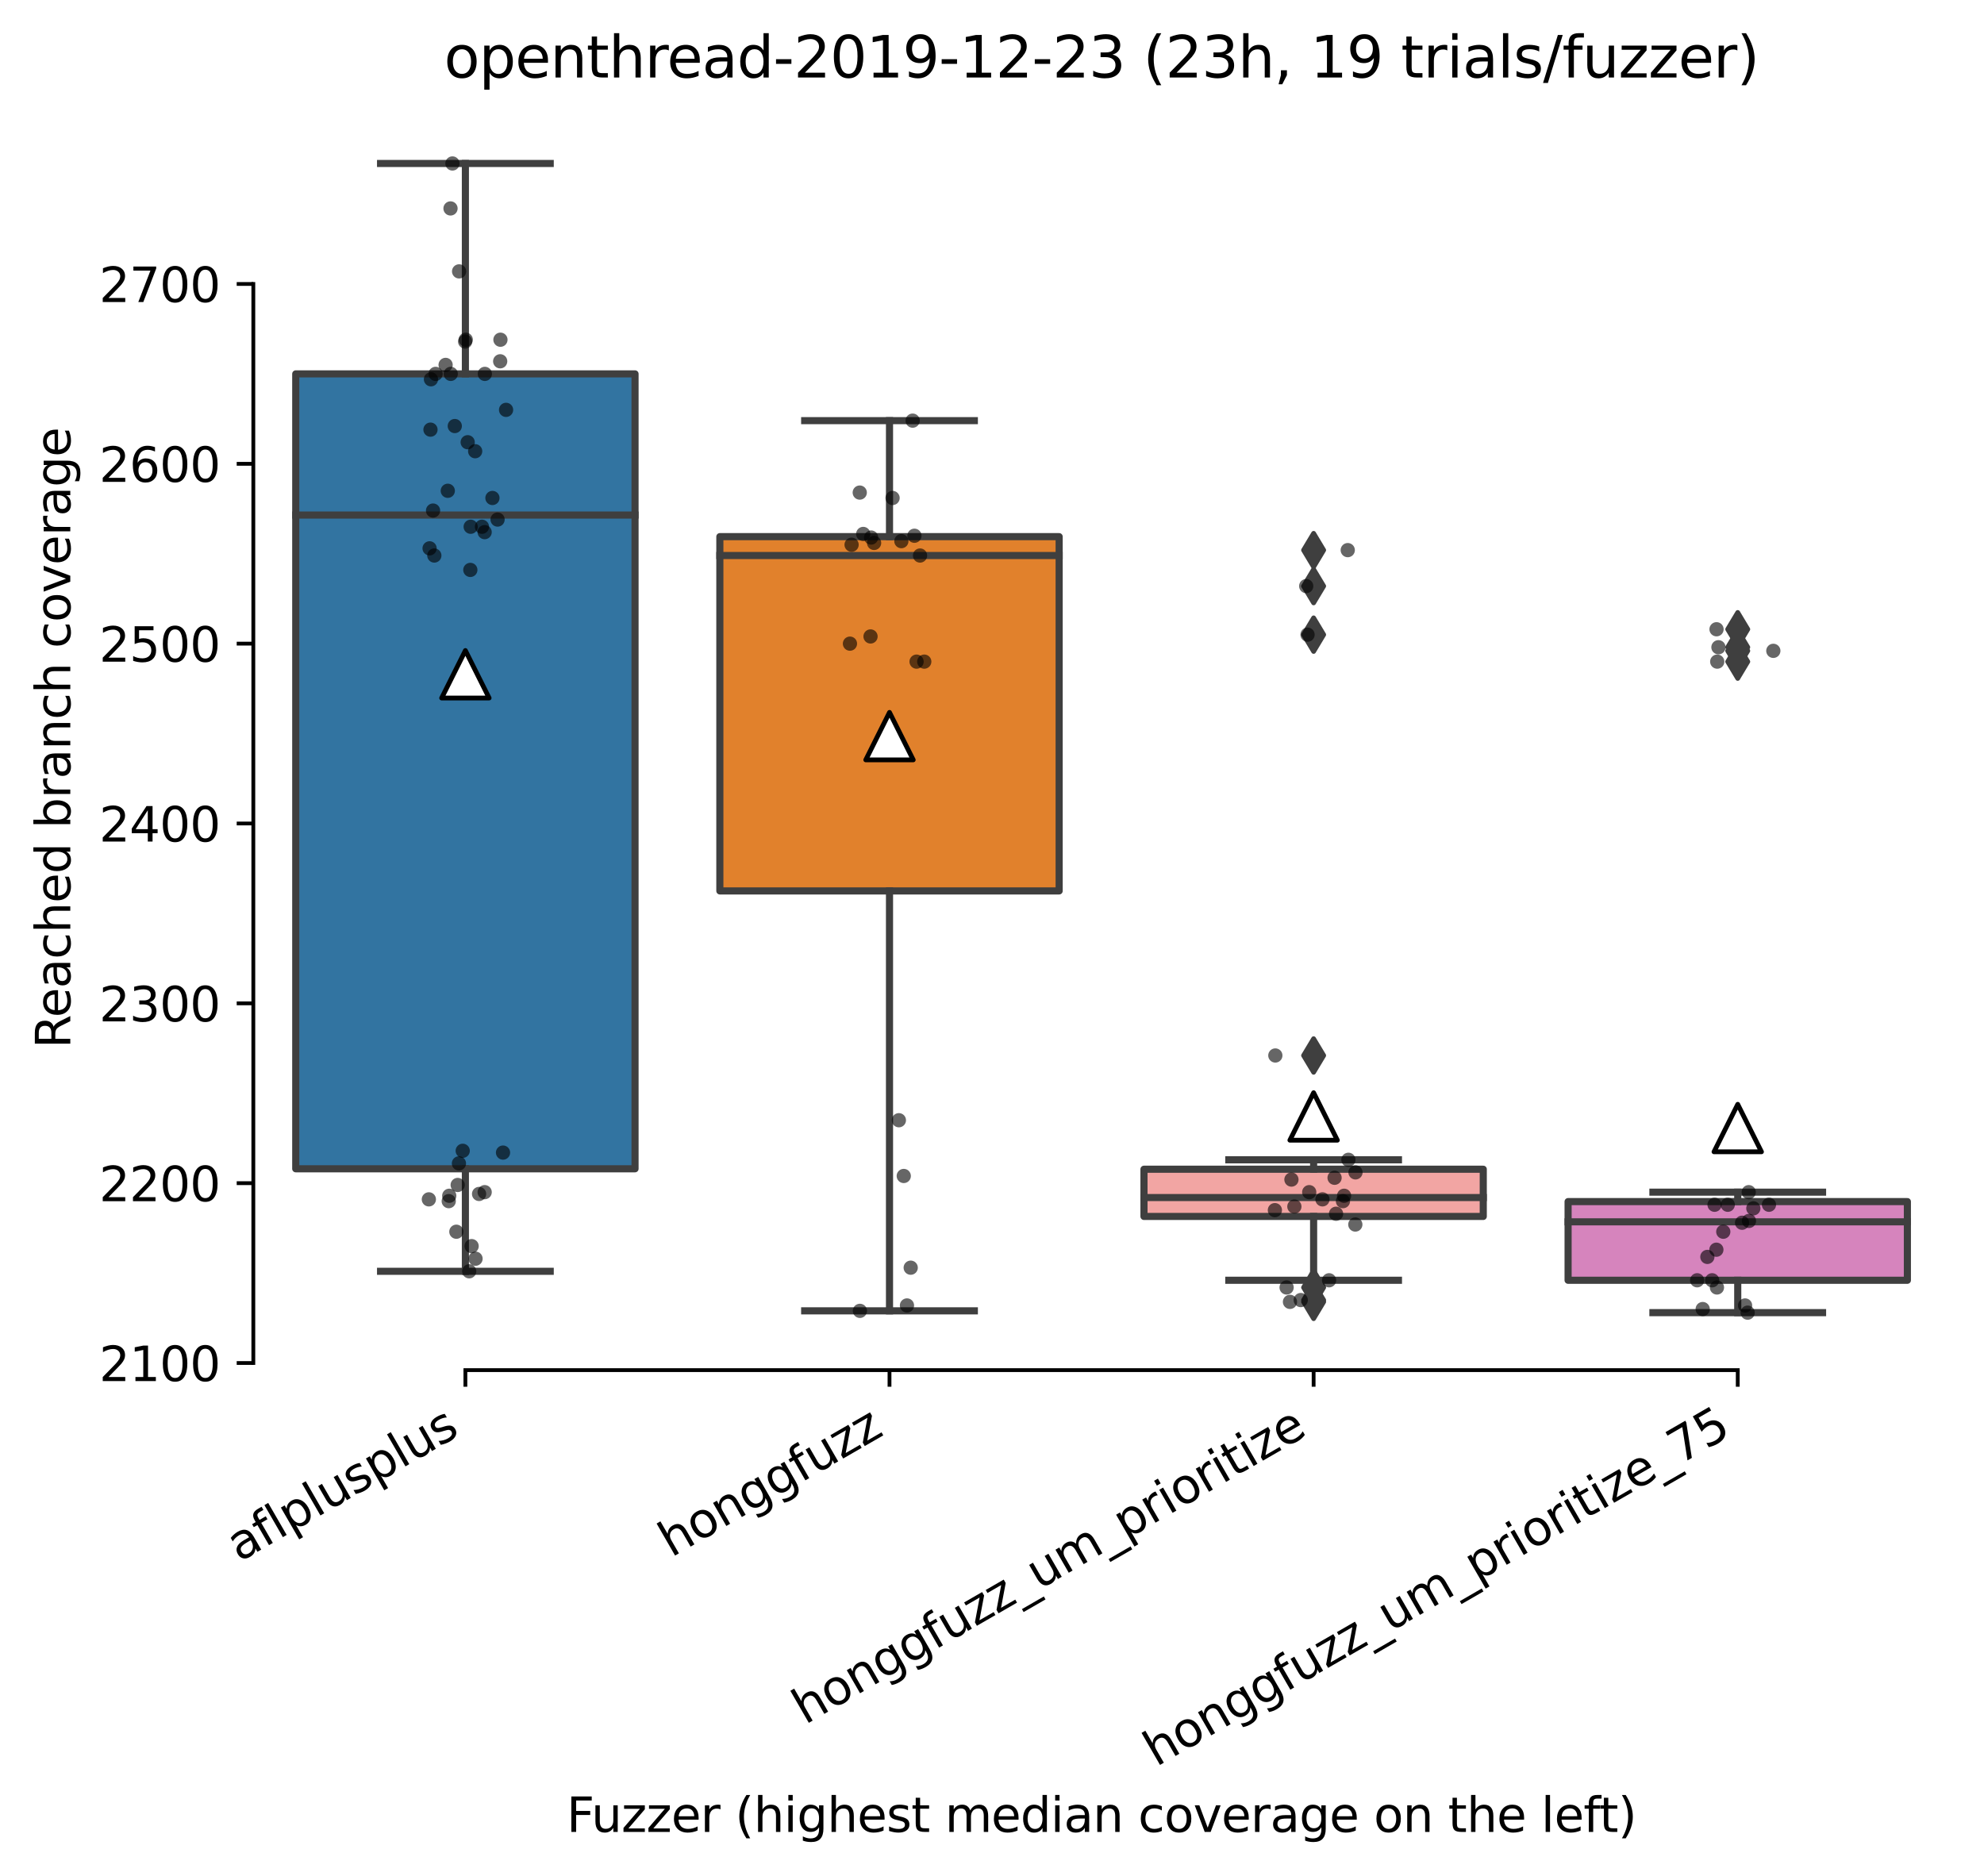 <?xml version="1.0" encoding="utf-8" standalone="no"?>
<!DOCTYPE svg PUBLIC "-//W3C//DTD SVG 1.1//EN"
  "http://www.w3.org/Graphics/SVG/1.1/DTD/svg11.dtd">
<svg xmlns:xlink="http://www.w3.org/1999/xlink" width="417.648pt" height="394.927pt" viewBox="0 0 417.648 394.927" xmlns="http://www.w3.org/2000/svg" version="1.1">
 <defs>
  <style type="text/css">*{stroke-linejoin: round; stroke-linecap: butt}</style>
 </defs>
 <g id="figure_1">
  <g id="patch_1">
   <path d="M 0 394.927 
L 417.648 394.927 
L 417.648 0 
L 0 0 
z
" style="fill: #ffffff"/>
  </g>
  <g id="axes_1">
   <g id="patch_2">
    <path d="M 53.328 288.43 
L 410.448 288.43 
L 410.448 22.318 
L 53.328 22.318 
z
" style="fill: #ffffff"/>
   </g>
   <g id="patch_3">
    <path d="M 62.256 246.047 
L 133.68 246.047 
L 133.68 78.709 
L 62.256 78.709 
L 62.256 246.047 
z
" clip-path="url(#p34c79a40d4)" style="fill: #3274a1; stroke: #3f3f3f; stroke-width: 1.5; stroke-linejoin: miter"/>
   </g>
   <g id="patch_4">
    <path d="M 151.536 187.554 
L 222.96 187.554 
L 222.96 112.972 
L 151.536 112.972 
L 151.536 187.554 
z
" clip-path="url(#p34c79a40d4)" style="fill: #e1812c; stroke: #3f3f3f; stroke-width: 1.5; stroke-linejoin: miter"/>
   </g>
   <g id="patch_5">
    <path d="M 240.816 256.079 
L 312.24 256.079 
L 312.24 246.141 
L 240.816 246.141 
L 240.816 256.079 
z
" clip-path="url(#p34c79a40d4)" style="fill: #f2a5a3; stroke: #3f3f3f; stroke-width: 1.5; stroke-linejoin: miter"/>
   </g>
   <g id="patch_6">
    <path d="M 330.096 269.519 
L 401.52 269.519 
L 401.52 252.956 
L 330.096 252.956 
L 330.096 269.519 
z
" clip-path="url(#p34c79a40d4)" style="fill: #d684bd; stroke: #3f3f3f; stroke-width: 1.5; stroke-linejoin: miter"/>
   </g>
   <g id="matplotlib.axis_1">
    <g id="xtick_1">
     <g id="line2d_1">
      <defs>
       <path id="md317e78bbb" d="M 0 0 
L 0 3.5 
" style="stroke: #000000; stroke-width: 0.8"/>
      </defs>
      <g>
       <use xlink:href="#md317e78bbb" x="97.968" y="288.43" style="stroke: #000000; stroke-width: 0.8"/>
      </g>
     </g>
     <g id="text_1">
      <!-- aflplusplus -->
      <g transform="translate(50.359 328.897)rotate(-30)scale(0.1 -0.1)">
       <defs>
        <path id="DejaVuSans-61" d="M 2194 1759 
Q 1497 1759 1228 1600 
Q 959 1441 959 1056 
Q 959 750 1161 570 
Q 1363 391 1709 391 
Q 2188 391 2477 730 
Q 2766 1069 2766 1631 
L 2766 1759 
L 2194 1759 
z
M 3341 1997 
L 3341 0 
L 2766 0 
L 2766 531 
Q 2569 213 2275 61 
Q 1981 -91 1556 -91 
Q 1019 -91 701 211 
Q 384 513 384 1019 
Q 384 1609 779 1909 
Q 1175 2209 1959 2209 
L 2766 2209 
L 2766 2266 
Q 2766 2663 2505 2880 
Q 2244 3097 1772 3097 
Q 1472 3097 1187 3025 
Q 903 2953 641 2809 
L 641 3341 
Q 956 3463 1253 3523 
Q 1550 3584 1831 3584 
Q 2591 3584 2966 3190 
Q 3341 2797 3341 1997 
z
" transform="scale(0.016)"/>
        <path id="DejaVuSans-66" d="M 2375 4863 
L 2375 4384 
L 1825 4384 
Q 1516 4384 1395 4259 
Q 1275 4134 1275 3809 
L 1275 3500 
L 2222 3500 
L 2222 3053 
L 1275 3053 
L 1275 0 
L 697 0 
L 697 3053 
L 147 3053 
L 147 3500 
L 697 3500 
L 697 3744 
Q 697 4328 969 4595 
Q 1241 4863 1831 4863 
L 2375 4863 
z
" transform="scale(0.016)"/>
        <path id="DejaVuSans-6c" d="M 603 4863 
L 1178 4863 
L 1178 0 
L 603 0 
L 603 4863 
z
" transform="scale(0.016)"/>
        <path id="DejaVuSans-70" d="M 1159 525 
L 1159 -1331 
L 581 -1331 
L 581 3500 
L 1159 3500 
L 1159 2969 
Q 1341 3281 1617 3432 
Q 1894 3584 2278 3584 
Q 2916 3584 3314 3078 
Q 3713 2572 3713 1747 
Q 3713 922 3314 415 
Q 2916 -91 2278 -91 
Q 1894 -91 1617 61 
Q 1341 213 1159 525 
z
M 3116 1747 
Q 3116 2381 2855 2742 
Q 2594 3103 2138 3103 
Q 1681 3103 1420 2742 
Q 1159 2381 1159 1747 
Q 1159 1113 1420 752 
Q 1681 391 2138 391 
Q 2594 391 2855 752 
Q 3116 1113 3116 1747 
z
" transform="scale(0.016)"/>
        <path id="DejaVuSans-75" d="M 544 1381 
L 544 3500 
L 1119 3500 
L 1119 1403 
Q 1119 906 1312 657 
Q 1506 409 1894 409 
Q 2359 409 2629 706 
Q 2900 1003 2900 1516 
L 2900 3500 
L 3475 3500 
L 3475 0 
L 2900 0 
L 2900 538 
Q 2691 219 2414 64 
Q 2138 -91 1772 -91 
Q 1169 -91 856 284 
Q 544 659 544 1381 
z
M 1991 3584 
L 1991 3584 
z
" transform="scale(0.016)"/>
        <path id="DejaVuSans-73" d="M 2834 3397 
L 2834 2853 
Q 2591 2978 2328 3040 
Q 2066 3103 1784 3103 
Q 1356 3103 1142 2972 
Q 928 2841 928 2578 
Q 928 2378 1081 2264 
Q 1234 2150 1697 2047 
L 1894 2003 
Q 2506 1872 2764 1633 
Q 3022 1394 3022 966 
Q 3022 478 2636 193 
Q 2250 -91 1575 -91 
Q 1294 -91 989 -36 
Q 684 19 347 128 
L 347 722 
Q 666 556 975 473 
Q 1284 391 1588 391 
Q 1994 391 2212 530 
Q 2431 669 2431 922 
Q 2431 1156 2273 1281 
Q 2116 1406 1581 1522 
L 1381 1569 
Q 847 1681 609 1914 
Q 372 2147 372 2553 
Q 372 3047 722 3315 
Q 1072 3584 1716 3584 
Q 2034 3584 2315 3537 
Q 2597 3491 2834 3397 
z
" transform="scale(0.016)"/>
       </defs>
       <use xlink:href="#DejaVuSans-61"/>
       <use xlink:href="#DejaVuSans-66" x="61.279"/>
       <use xlink:href="#DejaVuSans-6c" x="96.484"/>
       <use xlink:href="#DejaVuSans-70" x="124.268"/>
       <use xlink:href="#DejaVuSans-6c" x="187.744"/>
       <use xlink:href="#DejaVuSans-75" x="215.527"/>
       <use xlink:href="#DejaVuSans-73" x="278.906"/>
       <use xlink:href="#DejaVuSans-70" x="331.006"/>
       <use xlink:href="#DejaVuSans-6c" x="394.482"/>
       <use xlink:href="#DejaVuSans-75" x="422.266"/>
       <use xlink:href="#DejaVuSans-73" x="485.645"/>
      </g>
     </g>
    </g>
    <g id="xtick_2">
     <g id="line2d_2">
      <g>
       <use xlink:href="#md317e78bbb" x="187.248" y="288.43" style="stroke: #000000; stroke-width: 0.8"/>
      </g>
     </g>
     <g id="text_2">
      <!-- honggfuzz -->
      <g transform="translate(141.309 327.933)rotate(-30)scale(0.1 -0.1)">
       <defs>
        <path id="DejaVuSans-68" d="M 3513 2113 
L 3513 0 
L 2938 0 
L 2938 2094 
Q 2938 2591 2744 2837 
Q 2550 3084 2163 3084 
Q 1697 3084 1428 2787 
Q 1159 2491 1159 1978 
L 1159 0 
L 581 0 
L 581 4863 
L 1159 4863 
L 1159 2956 
Q 1366 3272 1645 3428 
Q 1925 3584 2291 3584 
Q 2894 3584 3203 3211 
Q 3513 2838 3513 2113 
z
" transform="scale(0.016)"/>
        <path id="DejaVuSans-6f" d="M 1959 3097 
Q 1497 3097 1228 2736 
Q 959 2375 959 1747 
Q 959 1119 1226 758 
Q 1494 397 1959 397 
Q 2419 397 2687 759 
Q 2956 1122 2956 1747 
Q 2956 2369 2687 2733 
Q 2419 3097 1959 3097 
z
M 1959 3584 
Q 2709 3584 3137 3096 
Q 3566 2609 3566 1747 
Q 3566 888 3137 398 
Q 2709 -91 1959 -91 
Q 1206 -91 779 398 
Q 353 888 353 1747 
Q 353 2609 779 3096 
Q 1206 3584 1959 3584 
z
" transform="scale(0.016)"/>
        <path id="DejaVuSans-6e" d="M 3513 2113 
L 3513 0 
L 2938 0 
L 2938 2094 
Q 2938 2591 2744 2837 
Q 2550 3084 2163 3084 
Q 1697 3084 1428 2787 
Q 1159 2491 1159 1978 
L 1159 0 
L 581 0 
L 581 3500 
L 1159 3500 
L 1159 2956 
Q 1366 3272 1645 3428 
Q 1925 3584 2291 3584 
Q 2894 3584 3203 3211 
Q 3513 2838 3513 2113 
z
" transform="scale(0.016)"/>
        <path id="DejaVuSans-67" d="M 2906 1791 
Q 2906 2416 2648 2759 
Q 2391 3103 1925 3103 
Q 1463 3103 1205 2759 
Q 947 2416 947 1791 
Q 947 1169 1205 825 
Q 1463 481 1925 481 
Q 2391 481 2648 825 
Q 2906 1169 2906 1791 
z
M 3481 434 
Q 3481 -459 3084 -895 
Q 2688 -1331 1869 -1331 
Q 1566 -1331 1297 -1286 
Q 1028 -1241 775 -1147 
L 775 -588 
Q 1028 -725 1275 -790 
Q 1522 -856 1778 -856 
Q 2344 -856 2625 -561 
Q 2906 -266 2906 331 
L 2906 616 
Q 2728 306 2450 153 
Q 2172 0 1784 0 
Q 1141 0 747 490 
Q 353 981 353 1791 
Q 353 2603 747 3093 
Q 1141 3584 1784 3584 
Q 2172 3584 2450 3431 
Q 2728 3278 2906 2969 
L 2906 3500 
L 3481 3500 
L 3481 434 
z
" transform="scale(0.016)"/>
        <path id="DejaVuSans-7a" d="M 353 3500 
L 3084 3500 
L 3084 2975 
L 922 459 
L 3084 459 
L 3084 0 
L 275 0 
L 275 525 
L 2438 3041 
L 353 3041 
L 353 3500 
z
" transform="scale(0.016)"/>
       </defs>
       <use xlink:href="#DejaVuSans-68"/>
       <use xlink:href="#DejaVuSans-6f" x="63.379"/>
       <use xlink:href="#DejaVuSans-6e" x="124.561"/>
       <use xlink:href="#DejaVuSans-67" x="187.939"/>
       <use xlink:href="#DejaVuSans-67" x="251.416"/>
       <use xlink:href="#DejaVuSans-66" x="314.893"/>
       <use xlink:href="#DejaVuSans-75" x="350.098"/>
       <use xlink:href="#DejaVuSans-7a" x="413.477"/>
       <use xlink:href="#DejaVuSans-7a" x="465.967"/>
      </g>
     </g>
    </g>
    <g id="xtick_3">
     <g id="line2d_3">
      <g>
       <use xlink:href="#md317e78bbb" x="276.528" y="288.43" style="stroke: #000000; stroke-width: 0.8"/>
      </g>
     </g>
     <g id="text_3">
      <!-- honggfuzz_um_prioritize -->
      <g transform="translate(169.461 363.145)rotate(-30)scale(0.1 -0.1)">
       <defs>
        <path id="DejaVuSans-5f" d="M 3263 -1063 
L 3263 -1509 
L -63 -1509 
L -63 -1063 
L 3263 -1063 
z
" transform="scale(0.016)"/>
        <path id="DejaVuSans-6d" d="M 3328 2828 
Q 3544 3216 3844 3400 
Q 4144 3584 4550 3584 
Q 5097 3584 5394 3201 
Q 5691 2819 5691 2113 
L 5691 0 
L 5113 0 
L 5113 2094 
Q 5113 2597 4934 2840 
Q 4756 3084 4391 3084 
Q 3944 3084 3684 2787 
Q 3425 2491 3425 1978 
L 3425 0 
L 2847 0 
L 2847 2094 
Q 2847 2600 2669 2842 
Q 2491 3084 2119 3084 
Q 1678 3084 1418 2786 
Q 1159 2488 1159 1978 
L 1159 0 
L 581 0 
L 581 3500 
L 1159 3500 
L 1159 2956 
Q 1356 3278 1631 3431 
Q 1906 3584 2284 3584 
Q 2666 3584 2933 3390 
Q 3200 3197 3328 2828 
z
" transform="scale(0.016)"/>
        <path id="DejaVuSans-72" d="M 2631 2963 
Q 2534 3019 2420 3045 
Q 2306 3072 2169 3072 
Q 1681 3072 1420 2755 
Q 1159 2438 1159 1844 
L 1159 0 
L 581 0 
L 581 3500 
L 1159 3500 
L 1159 2956 
Q 1341 3275 1631 3429 
Q 1922 3584 2338 3584 
Q 2397 3584 2469 3576 
Q 2541 3569 2628 3553 
L 2631 2963 
z
" transform="scale(0.016)"/>
        <path id="DejaVuSans-69" d="M 603 3500 
L 1178 3500 
L 1178 0 
L 603 0 
L 603 3500 
z
M 603 4863 
L 1178 4863 
L 1178 4134 
L 603 4134 
L 603 4863 
z
" transform="scale(0.016)"/>
        <path id="DejaVuSans-74" d="M 1172 4494 
L 1172 3500 
L 2356 3500 
L 2356 3053 
L 1172 3053 
L 1172 1153 
Q 1172 725 1289 603 
Q 1406 481 1766 481 
L 2356 481 
L 2356 0 
L 1766 0 
Q 1100 0 847 248 
Q 594 497 594 1153 
L 594 3053 
L 172 3053 
L 172 3500 
L 594 3500 
L 594 4494 
L 1172 4494 
z
" transform="scale(0.016)"/>
        <path id="DejaVuSans-65" d="M 3597 1894 
L 3597 1613 
L 953 1613 
Q 991 1019 1311 708 
Q 1631 397 2203 397 
Q 2534 397 2845 478 
Q 3156 559 3463 722 
L 3463 178 
Q 3153 47 2828 -22 
Q 2503 -91 2169 -91 
Q 1331 -91 842 396 
Q 353 884 353 1716 
Q 353 2575 817 3079 
Q 1281 3584 2069 3584 
Q 2775 3584 3186 3129 
Q 3597 2675 3597 1894 
z
M 3022 2063 
Q 3016 2534 2758 2815 
Q 2500 3097 2075 3097 
Q 1594 3097 1305 2825 
Q 1016 2553 972 2059 
L 3022 2063 
z
" transform="scale(0.016)"/>
       </defs>
       <use xlink:href="#DejaVuSans-68"/>
       <use xlink:href="#DejaVuSans-6f" x="63.379"/>
       <use xlink:href="#DejaVuSans-6e" x="124.561"/>
       <use xlink:href="#DejaVuSans-67" x="187.939"/>
       <use xlink:href="#DejaVuSans-67" x="251.416"/>
       <use xlink:href="#DejaVuSans-66" x="314.893"/>
       <use xlink:href="#DejaVuSans-75" x="350.098"/>
       <use xlink:href="#DejaVuSans-7a" x="413.477"/>
       <use xlink:href="#DejaVuSans-7a" x="465.967"/>
       <use xlink:href="#DejaVuSans-5f" x="518.457"/>
       <use xlink:href="#DejaVuSans-75" x="568.457"/>
       <use xlink:href="#DejaVuSans-6d" x="631.836"/>
       <use xlink:href="#DejaVuSans-5f" x="729.248"/>
       <use xlink:href="#DejaVuSans-70" x="779.248"/>
       <use xlink:href="#DejaVuSans-72" x="842.725"/>
       <use xlink:href="#DejaVuSans-69" x="883.838"/>
       <use xlink:href="#DejaVuSans-6f" x="911.621"/>
       <use xlink:href="#DejaVuSans-72" x="972.803"/>
       <use xlink:href="#DejaVuSans-69" x="1013.916"/>
       <use xlink:href="#DejaVuSans-74" x="1041.699"/>
       <use xlink:href="#DejaVuSans-69" x="1080.908"/>
       <use xlink:href="#DejaVuSans-7a" x="1108.691"/>
       <use xlink:href="#DejaVuSans-65" x="1161.182"/>
      </g>
     </g>
    </g>
    <g id="xtick_4">
     <g id="line2d_4">
      <g>
       <use xlink:href="#md317e78bbb" x="365.808" y="288.43" style="stroke: #000000; stroke-width: 0.8"/>
      </g>
     </g>
     <g id="text_4">
      <!-- honggfuzz_um_prioritize_75 -->
      <g transform="translate(243.391 372.007)rotate(-30)scale(0.1 -0.1)">
       <defs>
        <path id="DejaVuSans-37" d="M 525 4666 
L 3525 4666 
L 3525 4397 
L 1831 0 
L 1172 0 
L 2766 4134 
L 525 4134 
L 525 4666 
z
" transform="scale(0.016)"/>
        <path id="DejaVuSans-35" d="M 691 4666 
L 3169 4666 
L 3169 4134 
L 1269 4134 
L 1269 2991 
Q 1406 3038 1543 3061 
Q 1681 3084 1819 3084 
Q 2600 3084 3056 2656 
Q 3513 2228 3513 1497 
Q 3513 744 3044 326 
Q 2575 -91 1722 -91 
Q 1428 -91 1123 -41 
Q 819 9 494 109 
L 494 744 
Q 775 591 1075 516 
Q 1375 441 1709 441 
Q 2250 441 2565 725 
Q 2881 1009 2881 1497 
Q 2881 1984 2565 2268 
Q 2250 2553 1709 2553 
Q 1456 2553 1204 2497 
Q 953 2441 691 2322 
L 691 4666 
z
" transform="scale(0.016)"/>
       </defs>
       <use xlink:href="#DejaVuSans-68"/>
       <use xlink:href="#DejaVuSans-6f" x="63.379"/>
       <use xlink:href="#DejaVuSans-6e" x="124.561"/>
       <use xlink:href="#DejaVuSans-67" x="187.939"/>
       <use xlink:href="#DejaVuSans-67" x="251.416"/>
       <use xlink:href="#DejaVuSans-66" x="314.893"/>
       <use xlink:href="#DejaVuSans-75" x="350.098"/>
       <use xlink:href="#DejaVuSans-7a" x="413.477"/>
       <use xlink:href="#DejaVuSans-7a" x="465.967"/>
       <use xlink:href="#DejaVuSans-5f" x="518.457"/>
       <use xlink:href="#DejaVuSans-75" x="568.457"/>
       <use xlink:href="#DejaVuSans-6d" x="631.836"/>
       <use xlink:href="#DejaVuSans-5f" x="729.248"/>
       <use xlink:href="#DejaVuSans-70" x="779.248"/>
       <use xlink:href="#DejaVuSans-72" x="842.725"/>
       <use xlink:href="#DejaVuSans-69" x="883.838"/>
       <use xlink:href="#DejaVuSans-6f" x="911.621"/>
       <use xlink:href="#DejaVuSans-72" x="972.803"/>
       <use xlink:href="#DejaVuSans-69" x="1013.916"/>
       <use xlink:href="#DejaVuSans-74" x="1041.699"/>
       <use xlink:href="#DejaVuSans-69" x="1080.908"/>
       <use xlink:href="#DejaVuSans-7a" x="1108.691"/>
       <use xlink:href="#DejaVuSans-65" x="1161.182"/>
       <use xlink:href="#DejaVuSans-5f" x="1222.705"/>
       <use xlink:href="#DejaVuSans-37" x="1272.705"/>
       <use xlink:href="#DejaVuSans-35" x="1336.328"/>
      </g>
     </g>
    </g>
    <g id="text_5">
     <!-- Fuzzer (highest median coverage on the left) -->
     <g transform="translate(119.27 385.648)scale(0.1 -0.1)">
      <defs>
       <path id="DejaVuSans-46" d="M 628 4666 
L 3309 4666 
L 3309 4134 
L 1259 4134 
L 1259 2759 
L 3109 2759 
L 3109 2228 
L 1259 2228 
L 1259 0 
L 628 0 
L 628 4666 
z
" transform="scale(0.016)"/>
       <path id="DejaVuSans-20" transform="scale(0.016)"/>
       <path id="DejaVuSans-28" d="M 1984 4856 
Q 1566 4138 1362 3434 
Q 1159 2731 1159 2009 
Q 1159 1288 1364 580 
Q 1569 -128 1984 -844 
L 1484 -844 
Q 1016 -109 783 600 
Q 550 1309 550 2009 
Q 550 2706 781 3412 
Q 1013 4119 1484 4856 
L 1984 4856 
z
" transform="scale(0.016)"/>
       <path id="DejaVuSans-64" d="M 2906 2969 
L 2906 4863 
L 3481 4863 
L 3481 0 
L 2906 0 
L 2906 525 
Q 2725 213 2448 61 
Q 2172 -91 1784 -91 
Q 1150 -91 751 415 
Q 353 922 353 1747 
Q 353 2572 751 3078 
Q 1150 3584 1784 3584 
Q 2172 3584 2448 3432 
Q 2725 3281 2906 2969 
z
M 947 1747 
Q 947 1113 1208 752 
Q 1469 391 1925 391 
Q 2381 391 2643 752 
Q 2906 1113 2906 1747 
Q 2906 2381 2643 2742 
Q 2381 3103 1925 3103 
Q 1469 3103 1208 2742 
Q 947 2381 947 1747 
z
" transform="scale(0.016)"/>
       <path id="DejaVuSans-63" d="M 3122 3366 
L 3122 2828 
Q 2878 2963 2633 3030 
Q 2388 3097 2138 3097 
Q 1578 3097 1268 2742 
Q 959 2388 959 1747 
Q 959 1106 1268 751 
Q 1578 397 2138 397 
Q 2388 397 2633 464 
Q 2878 531 3122 666 
L 3122 134 
Q 2881 22 2623 -34 
Q 2366 -91 2075 -91 
Q 1284 -91 818 406 
Q 353 903 353 1747 
Q 353 2603 823 3093 
Q 1294 3584 2113 3584 
Q 2378 3584 2631 3529 
Q 2884 3475 3122 3366 
z
" transform="scale(0.016)"/>
       <path id="DejaVuSans-76" d="M 191 3500 
L 800 3500 
L 1894 563 
L 2988 3500 
L 3597 3500 
L 2284 0 
L 1503 0 
L 191 3500 
z
" transform="scale(0.016)"/>
       <path id="DejaVuSans-29" d="M 513 4856 
L 1013 4856 
Q 1481 4119 1714 3412 
Q 1947 2706 1947 2009 
Q 1947 1309 1714 600 
Q 1481 -109 1013 -844 
L 513 -844 
Q 928 -128 1133 580 
Q 1338 1288 1338 2009 
Q 1338 2731 1133 3434 
Q 928 4138 513 4856 
z
" transform="scale(0.016)"/>
      </defs>
      <use xlink:href="#DejaVuSans-46"/>
      <use xlink:href="#DejaVuSans-75" x="52.02"/>
      <use xlink:href="#DejaVuSans-7a" x="115.398"/>
      <use xlink:href="#DejaVuSans-7a" x="167.889"/>
      <use xlink:href="#DejaVuSans-65" x="220.379"/>
      <use xlink:href="#DejaVuSans-72" x="281.902"/>
      <use xlink:href="#DejaVuSans-20" x="323.016"/>
      <use xlink:href="#DejaVuSans-28" x="354.803"/>
      <use xlink:href="#DejaVuSans-68" x="393.816"/>
      <use xlink:href="#DejaVuSans-69" x="457.195"/>
      <use xlink:href="#DejaVuSans-67" x="484.979"/>
      <use xlink:href="#DejaVuSans-68" x="548.455"/>
      <use xlink:href="#DejaVuSans-65" x="611.834"/>
      <use xlink:href="#DejaVuSans-73" x="673.357"/>
      <use xlink:href="#DejaVuSans-74" x="725.457"/>
      <use xlink:href="#DejaVuSans-20" x="764.666"/>
      <use xlink:href="#DejaVuSans-6d" x="796.453"/>
      <use xlink:href="#DejaVuSans-65" x="893.865"/>
      <use xlink:href="#DejaVuSans-64" x="955.389"/>
      <use xlink:href="#DejaVuSans-69" x="1018.865"/>
      <use xlink:href="#DejaVuSans-61" x="1046.648"/>
      <use xlink:href="#DejaVuSans-6e" x="1107.928"/>
      <use xlink:href="#DejaVuSans-20" x="1171.307"/>
      <use xlink:href="#DejaVuSans-63" x="1203.094"/>
      <use xlink:href="#DejaVuSans-6f" x="1258.074"/>
      <use xlink:href="#DejaVuSans-76" x="1319.256"/>
      <use xlink:href="#DejaVuSans-65" x="1378.436"/>
      <use xlink:href="#DejaVuSans-72" x="1439.959"/>
      <use xlink:href="#DejaVuSans-61" x="1481.072"/>
      <use xlink:href="#DejaVuSans-67" x="1542.352"/>
      <use xlink:href="#DejaVuSans-65" x="1605.828"/>
      <use xlink:href="#DejaVuSans-20" x="1667.352"/>
      <use xlink:href="#DejaVuSans-6f" x="1699.139"/>
      <use xlink:href="#DejaVuSans-6e" x="1760.32"/>
      <use xlink:href="#DejaVuSans-20" x="1823.699"/>
      <use xlink:href="#DejaVuSans-74" x="1855.486"/>
      <use xlink:href="#DejaVuSans-68" x="1894.695"/>
      <use xlink:href="#DejaVuSans-65" x="1958.074"/>
      <use xlink:href="#DejaVuSans-20" x="2019.598"/>
      <use xlink:href="#DejaVuSans-6c" x="2051.385"/>
      <use xlink:href="#DejaVuSans-65" x="2079.168"/>
      <use xlink:href="#DejaVuSans-66" x="2140.691"/>
      <use xlink:href="#DejaVuSans-74" x="2174.146"/>
      <use xlink:href="#DejaVuSans-29" x="2213.355"/>
     </g>
    </g>
   </g>
   <g id="matplotlib.axis_2">
    <g id="ytick_1">
     <g id="line2d_5">
      <defs>
       <path id="m9b581be2d1" d="M 0 0 
L -3.5 0 
" style="stroke: #000000; stroke-width: 0.8"/>
      </defs>
      <g>
       <use xlink:href="#m9b581be2d1" x="53.328" y="286.935" style="stroke: #000000; stroke-width: 0.8"/>
      </g>
     </g>
     <g id="text_6">
      <!-- 2100 -->
      <g transform="translate(20.878 290.734)scale(0.1 -0.1)">
       <defs>
        <path id="DejaVuSans-32" d="M 1228 531 
L 3431 531 
L 3431 0 
L 469 0 
L 469 531 
Q 828 903 1448 1529 
Q 2069 2156 2228 2338 
Q 2531 2678 2651 2914 
Q 2772 3150 2772 3378 
Q 2772 3750 2511 3984 
Q 2250 4219 1831 4219 
Q 1534 4219 1204 4116 
Q 875 4013 500 3803 
L 500 4441 
Q 881 4594 1212 4672 
Q 1544 4750 1819 4750 
Q 2544 4750 2975 4387 
Q 3406 4025 3406 3419 
Q 3406 3131 3298 2873 
Q 3191 2616 2906 2266 
Q 2828 2175 2409 1742 
Q 1991 1309 1228 531 
z
" transform="scale(0.016)"/>
        <path id="DejaVuSans-31" d="M 794 531 
L 1825 531 
L 1825 4091 
L 703 3866 
L 703 4441 
L 1819 4666 
L 2450 4666 
L 2450 531 
L 3481 531 
L 3481 0 
L 794 0 
L 794 531 
z
" transform="scale(0.016)"/>
        <path id="DejaVuSans-30" d="M 2034 4250 
Q 1547 4250 1301 3770 
Q 1056 3291 1056 2328 
Q 1056 1369 1301 889 
Q 1547 409 2034 409 
Q 2525 409 2770 889 
Q 3016 1369 3016 2328 
Q 3016 3291 2770 3770 
Q 2525 4250 2034 4250 
z
M 2034 4750 
Q 2819 4750 3233 4129 
Q 3647 3509 3647 2328 
Q 3647 1150 3233 529 
Q 2819 -91 2034 -91 
Q 1250 -91 836 529 
Q 422 1150 422 2328 
Q 422 3509 836 4129 
Q 1250 4750 2034 4750 
z
" transform="scale(0.016)"/>
       </defs>
       <use xlink:href="#DejaVuSans-32"/>
       <use xlink:href="#DejaVuSans-31" x="63.623"/>
       <use xlink:href="#DejaVuSans-30" x="127.246"/>
       <use xlink:href="#DejaVuSans-30" x="190.869"/>
      </g>
     </g>
    </g>
    <g id="ytick_2">
     <g id="line2d_6">
      <g>
       <use xlink:href="#m9b581be2d1" x="53.328" y="249.076" style="stroke: #000000; stroke-width: 0.8"/>
      </g>
     </g>
     <g id="text_7">
      <!-- 2200 -->
      <g transform="translate(20.878 252.875)scale(0.1 -0.1)">
       <use xlink:href="#DejaVuSans-32"/>
       <use xlink:href="#DejaVuSans-32" x="63.623"/>
       <use xlink:href="#DejaVuSans-30" x="127.246"/>
       <use xlink:href="#DejaVuSans-30" x="190.869"/>
      </g>
     </g>
    </g>
    <g id="ytick_3">
     <g id="line2d_7">
      <g>
       <use xlink:href="#m9b581be2d1" x="53.328" y="211.216" style="stroke: #000000; stroke-width: 0.8"/>
      </g>
     </g>
     <g id="text_8">
      <!-- 2300 -->
      <g transform="translate(20.878 215.016)scale(0.1 -0.1)">
       <defs>
        <path id="DejaVuSans-33" d="M 2597 2516 
Q 3050 2419 3304 2112 
Q 3559 1806 3559 1356 
Q 3559 666 3084 287 
Q 2609 -91 1734 -91 
Q 1441 -91 1130 -33 
Q 819 25 488 141 
L 488 750 
Q 750 597 1062 519 
Q 1375 441 1716 441 
Q 2309 441 2620 675 
Q 2931 909 2931 1356 
Q 2931 1769 2642 2001 
Q 2353 2234 1838 2234 
L 1294 2234 
L 1294 2753 
L 1863 2753 
Q 2328 2753 2575 2939 
Q 2822 3125 2822 3475 
Q 2822 3834 2567 4026 
Q 2313 4219 1838 4219 
Q 1578 4219 1281 4162 
Q 984 4106 628 3988 
L 628 4550 
Q 988 4650 1302 4700 
Q 1616 4750 1894 4750 
Q 2613 4750 3031 4423 
Q 3450 4097 3450 3541 
Q 3450 3153 3228 2886 
Q 3006 2619 2597 2516 
z
" transform="scale(0.016)"/>
       </defs>
       <use xlink:href="#DejaVuSans-32"/>
       <use xlink:href="#DejaVuSans-33" x="63.623"/>
       <use xlink:href="#DejaVuSans-30" x="127.246"/>
       <use xlink:href="#DejaVuSans-30" x="190.869"/>
      </g>
     </g>
    </g>
    <g id="ytick_4">
     <g id="line2d_8">
      <g>
       <use xlink:href="#m9b581be2d1" x="53.328" y="173.357" style="stroke: #000000; stroke-width: 0.8"/>
      </g>
     </g>
     <g id="text_9">
      <!-- 2400 -->
      <g transform="translate(20.878 177.156)scale(0.1 -0.1)">
       <defs>
        <path id="DejaVuSans-34" d="M 2419 4116 
L 825 1625 
L 2419 1625 
L 2419 4116 
z
M 2253 4666 
L 3047 4666 
L 3047 1625 
L 3713 1625 
L 3713 1100 
L 3047 1100 
L 3047 0 
L 2419 0 
L 2419 1100 
L 313 1100 
L 313 1709 
L 2253 4666 
z
" transform="scale(0.016)"/>
       </defs>
       <use xlink:href="#DejaVuSans-32"/>
       <use xlink:href="#DejaVuSans-34" x="63.623"/>
       <use xlink:href="#DejaVuSans-30" x="127.246"/>
       <use xlink:href="#DejaVuSans-30" x="190.869"/>
      </g>
     </g>
    </g>
    <g id="ytick_5">
     <g id="line2d_9">
      <g>
       <use xlink:href="#m9b581be2d1" x="53.328" y="135.498" style="stroke: #000000; stroke-width: 0.8"/>
      </g>
     </g>
     <g id="text_10">
      <!-- 2500 -->
      <g transform="translate(20.878 139.297)scale(0.1 -0.1)">
       <use xlink:href="#DejaVuSans-32"/>
       <use xlink:href="#DejaVuSans-35" x="63.623"/>
       <use xlink:href="#DejaVuSans-30" x="127.246"/>
       <use xlink:href="#DejaVuSans-30" x="190.869"/>
      </g>
     </g>
    </g>
    <g id="ytick_6">
     <g id="line2d_10">
      <g>
       <use xlink:href="#m9b581be2d1" x="53.328" y="97.639" style="stroke: #000000; stroke-width: 0.8"/>
      </g>
     </g>
     <g id="text_11">
      <!-- 2600 -->
      <g transform="translate(20.878 101.438)scale(0.1 -0.1)">
       <defs>
        <path id="DejaVuSans-36" d="M 2113 2584 
Q 1688 2584 1439 2293 
Q 1191 2003 1191 1497 
Q 1191 994 1439 701 
Q 1688 409 2113 409 
Q 2538 409 2786 701 
Q 3034 994 3034 1497 
Q 3034 2003 2786 2293 
Q 2538 2584 2113 2584 
z
M 3366 4563 
L 3366 3988 
Q 3128 4100 2886 4159 
Q 2644 4219 2406 4219 
Q 1781 4219 1451 3797 
Q 1122 3375 1075 2522 
Q 1259 2794 1537 2939 
Q 1816 3084 2150 3084 
Q 2853 3084 3261 2657 
Q 3669 2231 3669 1497 
Q 3669 778 3244 343 
Q 2819 -91 2113 -91 
Q 1303 -91 875 529 
Q 447 1150 447 2328 
Q 447 3434 972 4092 
Q 1497 4750 2381 4750 
Q 2619 4750 2861 4703 
Q 3103 4656 3366 4563 
z
" transform="scale(0.016)"/>
       </defs>
       <use xlink:href="#DejaVuSans-32"/>
       <use xlink:href="#DejaVuSans-36" x="63.623"/>
       <use xlink:href="#DejaVuSans-30" x="127.246"/>
       <use xlink:href="#DejaVuSans-30" x="190.869"/>
      </g>
     </g>
    </g>
    <g id="ytick_7">
     <g id="line2d_11">
      <g>
       <use xlink:href="#m9b581be2d1" x="53.328" y="59.78" style="stroke: #000000; stroke-width: 0.8"/>
      </g>
     </g>
     <g id="text_12">
      <!-- 2700 -->
      <g transform="translate(20.878 63.579)scale(0.1 -0.1)">
       <use xlink:href="#DejaVuSans-32"/>
       <use xlink:href="#DejaVuSans-37" x="63.623"/>
       <use xlink:href="#DejaVuSans-30" x="127.246"/>
       <use xlink:href="#DejaVuSans-30" x="190.869"/>
      </g>
     </g>
    </g>
    <g id="text_13">
     <!-- Reached branch coverage -->
     <g transform="translate(14.798 220.706)rotate(-90)scale(0.1 -0.1)">
      <defs>
       <path id="DejaVuSans-52" d="M 2841 2188 
Q 3044 2119 3236 1894 
Q 3428 1669 3622 1275 
L 4263 0 
L 3584 0 
L 2988 1197 
Q 2756 1666 2539 1819 
Q 2322 1972 1947 1972 
L 1259 1972 
L 1259 0 
L 628 0 
L 628 4666 
L 2053 4666 
Q 2853 4666 3247 4331 
Q 3641 3997 3641 3322 
Q 3641 2881 3436 2590 
Q 3231 2300 2841 2188 
z
M 1259 4147 
L 1259 2491 
L 2053 2491 
Q 2509 2491 2742 2702 
Q 2975 2913 2975 3322 
Q 2975 3731 2742 3939 
Q 2509 4147 2053 4147 
L 1259 4147 
z
" transform="scale(0.016)"/>
       <path id="DejaVuSans-62" d="M 3116 1747 
Q 3116 2381 2855 2742 
Q 2594 3103 2138 3103 
Q 1681 3103 1420 2742 
Q 1159 2381 1159 1747 
Q 1159 1113 1420 752 
Q 1681 391 2138 391 
Q 2594 391 2855 752 
Q 3116 1113 3116 1747 
z
M 1159 2969 
Q 1341 3281 1617 3432 
Q 1894 3584 2278 3584 
Q 2916 3584 3314 3078 
Q 3713 2572 3713 1747 
Q 3713 922 3314 415 
Q 2916 -91 2278 -91 
Q 1894 -91 1617 61 
Q 1341 213 1159 525 
L 1159 0 
L 581 0 
L 581 4863 
L 1159 4863 
L 1159 2969 
z
" transform="scale(0.016)"/>
      </defs>
      <use xlink:href="#DejaVuSans-52"/>
      <use xlink:href="#DejaVuSans-65" x="64.982"/>
      <use xlink:href="#DejaVuSans-61" x="126.506"/>
      <use xlink:href="#DejaVuSans-63" x="187.785"/>
      <use xlink:href="#DejaVuSans-68" x="242.766"/>
      <use xlink:href="#DejaVuSans-65" x="306.145"/>
      <use xlink:href="#DejaVuSans-64" x="367.668"/>
      <use xlink:href="#DejaVuSans-20" x="431.145"/>
      <use xlink:href="#DejaVuSans-62" x="462.932"/>
      <use xlink:href="#DejaVuSans-72" x="526.408"/>
      <use xlink:href="#DejaVuSans-61" x="567.521"/>
      <use xlink:href="#DejaVuSans-6e" x="628.801"/>
      <use xlink:href="#DejaVuSans-63" x="692.18"/>
      <use xlink:href="#DejaVuSans-68" x="747.16"/>
      <use xlink:href="#DejaVuSans-20" x="810.539"/>
      <use xlink:href="#DejaVuSans-63" x="842.326"/>
      <use xlink:href="#DejaVuSans-6f" x="897.307"/>
      <use xlink:href="#DejaVuSans-76" x="958.488"/>
      <use xlink:href="#DejaVuSans-65" x="1017.668"/>
      <use xlink:href="#DejaVuSans-72" x="1079.191"/>
      <use xlink:href="#DejaVuSans-61" x="1120.305"/>
      <use xlink:href="#DejaVuSans-67" x="1181.584"/>
      <use xlink:href="#DejaVuSans-65" x="1245.061"/>
     </g>
    </g>
   </g>
   <g id="line2d_12">
    <path d="M 97.968 246.047 
L 97.968 267.627 
" clip-path="url(#p34c79a40d4)" style="fill: none; stroke: #3f3f3f; stroke-width: 1.5; stroke-linecap: square"/>
   </g>
   <g id="line2d_13">
    <path d="M 97.968 78.709 
L 97.968 34.414 
" clip-path="url(#p34c79a40d4)" style="fill: none; stroke: #3f3f3f; stroke-width: 1.5; stroke-linecap: square"/>
   </g>
   <g id="line2d_14">
    <path d="M 80.112 267.627 
L 115.824 267.627 
" clip-path="url(#p34c79a40d4)" style="fill: none; stroke: #3f3f3f; stroke-width: 1.5; stroke-linecap: square"/>
   </g>
   <g id="line2d_15">
    <path d="M 80.112 34.414 
L 115.824 34.414 
" clip-path="url(#p34c79a40d4)" style="fill: none; stroke: #3f3f3f; stroke-width: 1.5; stroke-linecap: square"/>
   </g>
   <g id="line2d_16"/>
   <g id="line2d_17">
    <path d="M 187.248 187.554 
L 187.248 275.956 
" clip-path="url(#p34c79a40d4)" style="fill: none; stroke: #3f3f3f; stroke-width: 1.5; stroke-linecap: square"/>
   </g>
   <g id="line2d_18">
    <path d="M 187.248 112.972 
L 187.248 88.553 
" clip-path="url(#p34c79a40d4)" style="fill: none; stroke: #3f3f3f; stroke-width: 1.5; stroke-linecap: square"/>
   </g>
   <g id="line2d_19">
    <path d="M 169.392 275.956 
L 205.104 275.956 
" clip-path="url(#p34c79a40d4)" style="fill: none; stroke: #3f3f3f; stroke-width: 1.5; stroke-linecap: square"/>
   </g>
   <g id="line2d_20">
    <path d="M 169.392 88.553 
L 205.104 88.553 
" clip-path="url(#p34c79a40d4)" style="fill: none; stroke: #3f3f3f; stroke-width: 1.5; stroke-linecap: square"/>
   </g>
   <g id="line2d_21"/>
   <g id="line2d_22">
    <path d="M 276.528 256.079 
L 276.528 269.519 
" clip-path="url(#p34c79a40d4)" style="fill: none; stroke: #3f3f3f; stroke-width: 1.5; stroke-linecap: square"/>
   </g>
   <g id="line2d_23">
    <path d="M 276.528 246.141 
L 276.528 244.154 
" clip-path="url(#p34c79a40d4)" style="fill: none; stroke: #3f3f3f; stroke-width: 1.5; stroke-linecap: square"/>
   </g>
   <g id="line2d_24">
    <path d="M 258.672 269.519 
L 294.384 269.519 
" clip-path="url(#p34c79a40d4)" style="fill: none; stroke: #3f3f3f; stroke-width: 1.5; stroke-linecap: square"/>
   </g>
   <g id="line2d_25">
    <path d="M 258.672 244.154 
L 294.384 244.154 
" clip-path="url(#p34c79a40d4)" style="fill: none; stroke: #3f3f3f; stroke-width: 1.5; stroke-linecap: square"/>
   </g>
   <g id="line2d_26">
    <defs>
     <path id="m3c5836b193" d="M -0 3.536 
L 2.121 0 
L -0 -3.536 
L -2.121 -0 
z
" style="stroke: #3f3f3f; stroke-linejoin: miter"/>
    </defs>
    <g clip-path="url(#p34c79a40d4)">
     <use xlink:href="#m3c5836b193" x="276.528" y="274.063" style="fill: #3f3f3f; stroke: #3f3f3f; stroke-linejoin: miter"/>
     <use xlink:href="#m3c5836b193" x="276.528" y="271.034" style="fill: #3f3f3f; stroke: #3f3f3f; stroke-linejoin: miter"/>
     <use xlink:href="#m3c5836b193" x="276.528" y="273.684" style="fill: #3f3f3f; stroke: #3f3f3f; stroke-linejoin: miter"/>
     <use xlink:href="#m3c5836b193" x="276.528" y="133.605" style="fill: #3f3f3f; stroke: #3f3f3f; stroke-linejoin: miter"/>
     <use xlink:href="#m3c5836b193" x="276.528" y="123.383" style="fill: #3f3f3f; stroke: #3f3f3f; stroke-linejoin: miter"/>
     <use xlink:href="#m3c5836b193" x="276.528" y="222.196" style="fill: #3f3f3f; stroke: #3f3f3f; stroke-linejoin: miter"/>
     <use xlink:href="#m3c5836b193" x="276.528" y="115.811" style="fill: #3f3f3f; stroke: #3f3f3f; stroke-linejoin: miter"/>
    </g>
   </g>
   <g id="line2d_27">
    <path d="M 365.808 269.519 
L 365.808 276.334 
" clip-path="url(#p34c79a40d4)" style="fill: none; stroke: #3f3f3f; stroke-width: 1.5; stroke-linecap: square"/>
   </g>
   <g id="line2d_28">
    <path d="M 365.808 252.956 
L 365.808 250.968 
" clip-path="url(#p34c79a40d4)" style="fill: none; stroke: #3f3f3f; stroke-width: 1.5; stroke-linecap: square"/>
   </g>
   <g id="line2d_29">
    <path d="M 347.952 276.334 
L 383.664 276.334 
" clip-path="url(#p34c79a40d4)" style="fill: none; stroke: #3f3f3f; stroke-width: 1.5; stroke-linecap: square"/>
   </g>
   <g id="line2d_30">
    <path d="M 347.952 250.968 
L 383.664 250.968 
" clip-path="url(#p34c79a40d4)" style="fill: none; stroke: #3f3f3f; stroke-width: 1.5; stroke-linecap: square"/>
   </g>
   <g id="line2d_31">
    <g clip-path="url(#p34c79a40d4)">
     <use xlink:href="#m3c5836b193" x="365.808" y="136.255" style="fill: #3f3f3f; stroke: #3f3f3f; stroke-linejoin: miter"/>
     <use xlink:href="#m3c5836b193" x="365.808" y="139.284" style="fill: #3f3f3f; stroke: #3f3f3f; stroke-linejoin: miter"/>
     <use xlink:href="#m3c5836b193" x="365.808" y="132.469" style="fill: #3f3f3f; stroke: #3f3f3f; stroke-linejoin: miter"/>
     <use xlink:href="#m3c5836b193" x="365.808" y="137.012" style="fill: #3f3f3f; stroke: #3f3f3f; stroke-linejoin: miter"/>
    </g>
   </g>
   <g id="line2d_32">
    <path d="M 62.256 108.429 
L 133.68 108.429 
" clip-path="url(#p34c79a40d4)" style="fill: none; stroke: #3f3f3f; stroke-width: 1.5; stroke-linecap: square"/>
   </g>
   <g id="line2d_33">
    <defs>
     <path id="m2ee8c95753" d="M 0 -5 
L -5 5 
L 5 5 
z
" style="stroke: #000000; stroke-linejoin: miter"/>
    </defs>
    <g clip-path="url(#p34c79a40d4)">
     <use xlink:href="#m2ee8c95753" x="97.968" y="141.944" style="fill: #ffffff; stroke: #000000; stroke-linejoin: miter"/>
    </g>
   </g>
   <g id="line2d_34">
    <path d="M 151.536 116.947 
L 222.96 116.947 
" clip-path="url(#p34c79a40d4)" style="fill: none; stroke: #3f3f3f; stroke-width: 1.5; stroke-linecap: square"/>
   </g>
   <g id="line2d_35">
    <g clip-path="url(#p34c79a40d4)">
     <use xlink:href="#m2ee8c95753" x="187.248" y="154.966" style="fill: #ffffff; stroke: #000000; stroke-linejoin: miter"/>
    </g>
   </g>
   <g id="line2d_36">
    <path d="M 240.816 252.104 
L 312.24 252.104 
" clip-path="url(#p34c79a40d4)" style="fill: none; stroke: #3f3f3f; stroke-width: 1.5; stroke-linecap: square"/>
   </g>
   <g id="line2d_37">
    <g clip-path="url(#p34c79a40d4)">
     <use xlink:href="#m2ee8c95753" x="276.528" y="235.03" style="fill: #ffffff; stroke: #000000; stroke-linejoin: miter"/>
    </g>
   </g>
   <g id="line2d_38">
    <path d="M 330.096 257.215 
L 401.52 257.215 
" clip-path="url(#p34c79a40d4)" style="fill: none; stroke: #3f3f3f; stroke-width: 1.5; stroke-linecap: square"/>
   </g>
   <g id="line2d_39">
    <g clip-path="url(#p34c79a40d4)">
     <use xlink:href="#m2ee8c95753" x="365.808" y="237.472" style="fill: #ffffff; stroke: #000000; stroke-linejoin: miter"/>
    </g>
   </g>
   <g id="patch_7">
    <path d="M 53.328 286.935 
L 53.328 59.78 
" style="fill: none; stroke: #000000; stroke-width: 0.8; stroke-linejoin: miter; stroke-linecap: square"/>
   </g>
   <g id="patch_8">
    <path d="M 97.968 288.43 
L 365.808 288.43 
" style="fill: none; stroke: #000000; stroke-width: 0.8; stroke-linejoin: miter; stroke-linecap: square"/>
   </g>
   <g id="PathCollection_1">
    <defs>
     <path id="C0_0_5be282e7ed" d="M 0 1.5 
C 0.398 1.5 0.779 1.342 1.061 1.061 
C 1.342 0.779 1.5 0.398 1.5 -0 
C 1.5 -0.398 1.342 -0.779 1.061 -1.061 
C 0.779 -1.342 0.398 -1.5 0 -1.5 
C -0.398 -1.5 -0.779 -1.342 -1.061 -1.061 
C -1.342 -0.779 -1.5 -0.398 -1.5 0 
C -1.5 0.398 -1.342 0.779 -1.061 1.061 
C -0.779 1.342 -0.398 1.5 0 1.5 
z
"/>
    </defs>
    <g clip-path="url(#p34c79a40d4)">
     <use xlink:href="#C0_0_5be282e7ed" x="97.914" y="71.895" style="fill-opacity: 0.6"/>
    </g>
    <g clip-path="url(#p34c79a40d4)">
     <use xlink:href="#C0_0_5be282e7ed" x="97.407" y="242.261" style="fill-opacity: 0.6"/>
    </g>
    <g clip-path="url(#p34c79a40d4)">
     <use xlink:href="#C0_0_5be282e7ed" x="102.023" y="112.025" style="fill-opacity: 0.6"/>
    </g>
    <g clip-path="url(#p34c79a40d4)">
     <use xlink:href="#C0_0_5be282e7ed" x="105.347" y="71.516" style="fill-opacity: 0.6"/>
    </g>
    <g clip-path="url(#p34c79a40d4)">
     <use xlink:href="#C0_0_5be282e7ed" x="96.068" y="259.298" style="fill-opacity: 0.6"/>
    </g>
    <g clip-path="url(#p34c79a40d4)">
     <use xlink:href="#C0_0_5be282e7ed" x="104.743" y="109.375" style="fill-opacity: 0.6"/>
    </g>
    <g clip-path="url(#p34c79a40d4)">
     <use xlink:href="#C0_0_5be282e7ed" x="105.889" y="242.639" style="fill-opacity: 0.6"/>
    </g>
    <g clip-path="url(#p34c79a40d4)">
     <use xlink:href="#C0_0_5be282e7ed" x="102.028" y="250.968" style="fill-opacity: 0.6"/>
    </g>
    <g clip-path="url(#p34c79a40d4)">
     <use xlink:href="#C0_0_5be282e7ed" x="98.77" y="267.627" style="fill-opacity: 0.6"/>
    </g>
    <g clip-path="url(#p34c79a40d4)">
     <use xlink:href="#C0_0_5be282e7ed" x="99.008" y="119.976" style="fill-opacity: 0.6"/>
    </g>
    <g clip-path="url(#p34c79a40d4)">
     <use xlink:href="#C0_0_5be282e7ed" x="94.262" y="103.318" style="fill-opacity: 0.6"/>
    </g>
    <g clip-path="url(#p34c79a40d4)">
     <use xlink:href="#C0_0_5be282e7ed" x="90.619" y="90.446" style="fill-opacity: 0.6"/>
    </g>
    <g clip-path="url(#p34c79a40d4)">
     <use xlink:href="#C0_0_5be282e7ed" x="94.885" y="78.709" style="fill-opacity: 0.6"/>
    </g>
    <g clip-path="url(#p34c79a40d4)">
     <use xlink:href="#C0_0_5be282e7ed" x="93.804" y="76.816" style="fill-opacity: 0.6"/>
    </g>
    <g clip-path="url(#p34c79a40d4)">
     <use xlink:href="#C0_0_5be282e7ed" x="103.662" y="104.832" style="fill-opacity: 0.6"/>
    </g>
    <g clip-path="url(#p34c79a40d4)">
     <use xlink:href="#C0_0_5be282e7ed" x="94.571" y="251.726" style="fill-opacity: 0.6"/>
    </g>
    <g clip-path="url(#p34c79a40d4)">
     <use xlink:href="#C0_0_5be282e7ed" x="94.464" y="252.861" style="fill-opacity: 0.6"/>
    </g>
    <g clip-path="url(#p34c79a40d4)">
     <use xlink:href="#C0_0_5be282e7ed" x="95.242" y="34.414" style="fill-opacity: 0.6"/>
    </g>
    <g clip-path="url(#p34c79a40d4)">
     <use xlink:href="#C0_0_5be282e7ed" x="90.278" y="252.483" style="fill-opacity: 0.6"/>
    </g>
    <g clip-path="url(#p34c79a40d4)">
     <use xlink:href="#C0_0_5be282e7ed" x="94.837" y="43.879" style="fill-opacity: 0.6"/>
    </g>
    <g clip-path="url(#p34c79a40d4)">
     <use xlink:href="#C0_0_5be282e7ed" x="90.432" y="115.433" style="fill-opacity: 0.6"/>
    </g>
    <g clip-path="url(#p34c79a40d4)">
     <use xlink:href="#C0_0_5be282e7ed" x="96.346" y="249.454" style="fill-opacity: 0.6"/>
    </g>
    <g clip-path="url(#p34c79a40d4)">
     <use xlink:href="#C0_0_5be282e7ed" x="102.064" y="78.709" style="fill-opacity: 0.6"/>
    </g>
    <g clip-path="url(#p34c79a40d4)">
     <use xlink:href="#C0_0_5be282e7ed" x="100.105" y="264.976" style="fill-opacity: 0.6"/>
    </g>
    <g clip-path="url(#p34c79a40d4)">
     <use xlink:href="#C0_0_5be282e7ed" x="105.293" y="76.059" style="fill-opacity: 0.6"/>
    </g>
    <g clip-path="url(#p34c79a40d4)">
     <use xlink:href="#C0_0_5be282e7ed" x="96.608" y="244.911" style="fill-opacity: 0.6"/>
    </g>
    <g clip-path="url(#p34c79a40d4)">
     <use xlink:href="#C0_0_5be282e7ed" x="99.28" y="262.326" style="fill-opacity: 0.6"/>
    </g>
    <g clip-path="url(#p34c79a40d4)">
     <use xlink:href="#C0_0_5be282e7ed" x="100.85" y="251.347" style="fill-opacity: 0.6"/>
    </g>
    <g clip-path="url(#p34c79a40d4)">
     <use xlink:href="#C0_0_5be282e7ed" x="99.083" y="110.89" style="fill-opacity: 0.6"/>
    </g>
    <g clip-path="url(#p34c79a40d4)">
     <use xlink:href="#C0_0_5be282e7ed" x="98.043" y="71.516" style="fill-opacity: 0.6"/>
    </g>
    <g clip-path="url(#p34c79a40d4)">
     <use xlink:href="#C0_0_5be282e7ed" x="91.699" y="78.709" style="fill-opacity: 0.6"/>
    </g>
    <g clip-path="url(#p34c79a40d4)">
     <use xlink:href="#C0_0_5be282e7ed" x="101.457" y="110.89" style="fill-opacity: 0.6"/>
    </g>
    <g clip-path="url(#p34c79a40d4)">
     <use xlink:href="#C0_0_5be282e7ed" x="91.429" y="116.947" style="fill-opacity: 0.6"/>
    </g>
    <g clip-path="url(#p34c79a40d4)">
     <use xlink:href="#C0_0_5be282e7ed" x="91.161" y="107.482" style="fill-opacity: 0.6"/>
    </g>
    <g clip-path="url(#p34c79a40d4)">
     <use xlink:href="#C0_0_5be282e7ed" x="90.719" y="79.845" style="fill-opacity: 0.6"/>
    </g>
    <g clip-path="url(#p34c79a40d4)">
     <use xlink:href="#C0_0_5be282e7ed" x="95.736" y="89.688" style="fill-opacity: 0.6"/>
    </g>
    <g clip-path="url(#p34c79a40d4)">
     <use xlink:href="#C0_0_5be282e7ed" x="96.644" y="57.13" style="fill-opacity: 0.6"/>
    </g>
    <g clip-path="url(#p34c79a40d4)">
     <use xlink:href="#C0_0_5be282e7ed" x="106.532" y="86.281" style="fill-opacity: 0.6"/>
    </g>
    <g clip-path="url(#p34c79a40d4)">
     <use xlink:href="#C0_0_5be282e7ed" x="98.451" y="93.096" style="fill-opacity: 0.6"/>
    </g>
    <g clip-path="url(#p34c79a40d4)">
     <use xlink:href="#C0_0_5be282e7ed" x="100.026" y="94.989" style="fill-opacity: 0.6"/>
    </g>
   </g>
   <g id="PathCollection_2">
    <defs>
     <path id="C1_0_48243ff2c6" d="M 0 1.5 
C 0.398 1.5 0.779 1.342 1.061 1.061 
C 1.342 0.779 1.5 0.398 1.5 -0 
C 1.5 -0.398 1.342 -0.779 1.061 -1.061 
C 0.779 -1.342 0.398 -1.5 0 -1.5 
C -0.398 -1.5 -0.779 -1.342 -1.061 -1.061 
C -1.342 -0.779 -1.5 -0.398 -1.5 0 
C -1.5 0.398 -1.342 0.779 -1.061 1.061 
C -0.779 1.342 -0.398 1.5 0 1.5 
z
"/>
    </defs>
    <g clip-path="url(#p34c79a40d4)">
     <use xlink:href="#C1_0_48243ff2c6" x="184.004" y="114.297" style="fill-opacity: 0.6"/>
    </g>
    <g clip-path="url(#p34c79a40d4)">
     <use xlink:href="#C1_0_48243ff2c6" x="187.896" y="104.832" style="fill-opacity: 0.6"/>
    </g>
    <g clip-path="url(#p34c79a40d4)">
     <use xlink:href="#C1_0_48243ff2c6" x="190.249" y="247.561" style="fill-opacity: 0.6"/>
    </g>
    <g clip-path="url(#p34c79a40d4)">
     <use xlink:href="#C1_0_48243ff2c6" x="183.254" y="133.984" style="fill-opacity: 0.6"/>
    </g>
    <g clip-path="url(#p34c79a40d4)">
     <use xlink:href="#C1_0_48243ff2c6" x="194.566" y="139.284" style="fill-opacity: 0.6"/>
    </g>
    <g clip-path="url(#p34c79a40d4)">
     <use xlink:href="#C1_0_48243ff2c6" x="189.746" y="113.918" style="fill-opacity: 0.6"/>
    </g>
    <g clip-path="url(#p34c79a40d4)">
     <use xlink:href="#C1_0_48243ff2c6" x="190.925" y="274.82" style="fill-opacity: 0.6"/>
    </g>
    <g clip-path="url(#p34c79a40d4)">
     <use xlink:href="#C1_0_48243ff2c6" x="192.493" y="112.783" style="fill-opacity: 0.6"/>
    </g>
    <g clip-path="url(#p34c79a40d4)">
     <use xlink:href="#C1_0_48243ff2c6" x="181.018" y="275.956" style="fill-opacity: 0.6"/>
    </g>
    <g clip-path="url(#p34c79a40d4)">
     <use xlink:href="#C1_0_48243ff2c6" x="178.921" y="135.498" style="fill-opacity: 0.6"/>
    </g>
    <g clip-path="url(#p34c79a40d4)">
     <use xlink:href="#C1_0_48243ff2c6" x="181.716" y="112.404" style="fill-opacity: 0.6"/>
    </g>
    <g clip-path="url(#p34c79a40d4)">
     <use xlink:href="#C1_0_48243ff2c6" x="179.267" y="114.676" style="fill-opacity: 0.6"/>
    </g>
    <g clip-path="url(#p34c79a40d4)">
     <use xlink:href="#C1_0_48243ff2c6" x="189.221" y="235.825" style="fill-opacity: 0.6"/>
    </g>
    <g clip-path="url(#p34c79a40d4)">
     <use xlink:href="#C1_0_48243ff2c6" x="180.984" y="103.696" style="fill-opacity: 0.6"/>
    </g>
    <g clip-path="url(#p34c79a40d4)">
     <use xlink:href="#C1_0_48243ff2c6" x="192.12" y="88.553" style="fill-opacity: 0.6"/>
    </g>
    <g clip-path="url(#p34c79a40d4)">
     <use xlink:href="#C1_0_48243ff2c6" x="192.946" y="139.284" style="fill-opacity: 0.6"/>
    </g>
    <g clip-path="url(#p34c79a40d4)">
     <use xlink:href="#C1_0_48243ff2c6" x="193.676" y="116.947" style="fill-opacity: 0.6"/>
    </g>
    <g clip-path="url(#p34c79a40d4)">
     <use xlink:href="#C1_0_48243ff2c6" x="191.711" y="266.869" style="fill-opacity: 0.6"/>
    </g>
    <g clip-path="url(#p34c79a40d4)">
     <use xlink:href="#C1_0_48243ff2c6" x="183.38" y="113.161" style="fill-opacity: 0.6"/>
    </g>
   </g>
   <g id="PathCollection_3">
    <defs>
     <path id="C2_0_5d2f7ebbb0" d="M 0 1.5 
C 0.398 1.5 0.779 1.342 1.061 1.061 
C 1.342 0.779 1.5 0.398 1.5 -0 
C 1.5 -0.398 1.342 -0.779 1.061 -1.061 
C 0.779 -1.342 0.398 -1.5 0 -1.5 
C -0.398 -1.5 -0.779 -1.342 -1.061 -1.061 
C -1.342 -0.779 -1.5 -0.398 -1.5 0 
C -1.5 0.398 -1.342 0.779 -1.061 1.061 
C -0.779 1.342 -0.398 1.5 0 1.5 
z
"/>
    </defs>
    <g clip-path="url(#p34c79a40d4)">
     <use xlink:href="#C2_0_5d2f7ebbb0" x="275.251" y="133.605" style="fill-opacity: 0.6"/>
    </g>
    <g clip-path="url(#p34c79a40d4)">
     <use xlink:href="#C2_0_5d2f7ebbb0" x="271.858" y="248.318" style="fill-opacity: 0.6"/>
    </g>
    <g clip-path="url(#p34c79a40d4)">
     <use xlink:href="#C2_0_5d2f7ebbb0" x="272.477" y="253.997" style="fill-opacity: 0.6"/>
    </g>
    <g clip-path="url(#p34c79a40d4)">
     <use xlink:href="#C2_0_5d2f7ebbb0" x="285.342" y="246.804" style="fill-opacity: 0.6"/>
    </g>
    <g clip-path="url(#p34c79a40d4)">
     <use xlink:href="#C2_0_5d2f7ebbb0" x="281.25" y="255.512" style="fill-opacity: 0.6"/>
    </g>
    <g clip-path="url(#p34c79a40d4)">
     <use xlink:href="#C2_0_5d2f7ebbb0" x="283.851" y="244.154" style="fill-opacity: 0.6"/>
    </g>
    <g clip-path="url(#p34c79a40d4)">
     <use xlink:href="#C2_0_5d2f7ebbb0" x="282.943" y="251.726" style="fill-opacity: 0.6"/>
    </g>
    <g clip-path="url(#p34c79a40d4)">
     <use xlink:href="#C2_0_5d2f7ebbb0" x="278.388" y="252.483" style="fill-opacity: 0.6"/>
    </g>
    <g clip-path="url(#p34c79a40d4)">
     <use xlink:href="#C2_0_5d2f7ebbb0" x="280.939" y="247.94" style="fill-opacity: 0.6"/>
    </g>
    <g clip-path="url(#p34c79a40d4)">
     <use xlink:href="#C2_0_5d2f7ebbb0" x="271.55" y="274.063" style="fill-opacity: 0.6"/>
    </g>
    <g clip-path="url(#p34c79a40d4)">
     <use xlink:href="#C2_0_5d2f7ebbb0" x="282.705" y="252.861" style="fill-opacity: 0.6"/>
    </g>
    <g clip-path="url(#p34c79a40d4)">
     <use xlink:href="#C2_0_5d2f7ebbb0" x="285.307" y="257.783" style="fill-opacity: 0.6"/>
    </g>
    <g clip-path="url(#p34c79a40d4)">
     <use xlink:href="#C2_0_5d2f7ebbb0" x="275.602" y="250.968" style="fill-opacity: 0.6"/>
    </g>
    <g clip-path="url(#p34c79a40d4)">
     <use xlink:href="#C2_0_5d2f7ebbb0" x="274.967" y="123.383" style="fill-opacity: 0.6"/>
    </g>
    <g clip-path="url(#p34c79a40d4)">
     <use xlink:href="#C2_0_5d2f7ebbb0" x="270.841" y="271.034" style="fill-opacity: 0.6"/>
    </g>
    <g clip-path="url(#p34c79a40d4)">
     <use xlink:href="#C2_0_5d2f7ebbb0" x="268.469" y="222.196" style="fill-opacity: 0.6"/>
    </g>
    <g clip-path="url(#p34c79a40d4)">
     <use xlink:href="#C2_0_5d2f7ebbb0" x="279.783" y="269.519" style="fill-opacity: 0.6"/>
    </g>
    <g clip-path="url(#p34c79a40d4)">
     <use xlink:href="#C2_0_5d2f7ebbb0" x="283.712" y="115.811" style="fill-opacity: 0.6"/>
    </g>
    <g clip-path="url(#p34c79a40d4)">
     <use xlink:href="#C2_0_5d2f7ebbb0" x="273.817" y="273.684" style="fill-opacity: 0.6"/>
    </g>
    <g clip-path="url(#p34c79a40d4)">
     <use xlink:href="#C2_0_5d2f7ebbb0" x="268.373" y="254.754" style="fill-opacity: 0.6"/>
    </g>
   </g>
   <g id="PathCollection_4">
    <defs>
     <path id="C3_0_a748d4491b" d="M 0 1.5 
C 0.398 1.5 0.779 1.342 1.061 1.061 
C 1.342 0.779 1.5 0.398 1.5 -0 
C 1.5 -0.398 1.342 -0.779 1.061 -1.061 
C 0.779 -1.342 0.398 -1.5 0 -1.5 
C -0.398 -1.5 -0.779 -1.342 -1.061 -1.061 
C -1.342 -0.779 -1.5 -0.398 -1.5 0 
C -1.5 0.398 -1.342 0.779 -1.061 1.061 
C -0.779 1.342 -0.398 1.5 0 1.5 
z
"/>
    </defs>
    <g clip-path="url(#p34c79a40d4)">
     <use xlink:href="#C3_0_a748d4491b" x="361.745" y="136.255" style="fill-opacity: 0.6"/>
    </g>
    <g clip-path="url(#p34c79a40d4)">
     <use xlink:href="#C3_0_a748d4491b" x="361.311" y="263.083" style="fill-opacity: 0.6"/>
    </g>
    <g clip-path="url(#p34c79a40d4)">
     <use xlink:href="#C3_0_a748d4491b" x="367.894" y="276.334" style="fill-opacity: 0.6"/>
    </g>
    <g clip-path="url(#p34c79a40d4)">
     <use xlink:href="#C3_0_a748d4491b" x="367.352" y="274.82" style="fill-opacity: 0.6"/>
    </g>
    <g clip-path="url(#p34c79a40d4)">
     <use xlink:href="#C3_0_a748d4491b" x="360.418" y="269.519" style="fill-opacity: 0.6"/>
    </g>
    <g clip-path="url(#p34c79a40d4)">
     <use xlink:href="#C3_0_a748d4491b" x="358.431" y="275.577" style="fill-opacity: 0.6"/>
    </g>
    <g clip-path="url(#p34c79a40d4)">
     <use xlink:href="#C3_0_a748d4491b" x="361.431" y="271.034" style="fill-opacity: 0.6"/>
    </g>
    <g clip-path="url(#p34c79a40d4)">
     <use xlink:href="#C3_0_a748d4491b" x="368.124" y="250.968" style="fill-opacity: 0.6"/>
    </g>
    <g clip-path="url(#p34c79a40d4)">
     <use xlink:href="#C3_0_a748d4491b" x="361.491" y="139.284" style="fill-opacity: 0.6"/>
    </g>
    <g clip-path="url(#p34c79a40d4)">
     <use xlink:href="#C3_0_a748d4491b" x="362.765" y="259.298" style="fill-opacity: 0.6"/>
    </g>
    <g clip-path="url(#p34c79a40d4)">
     <use xlink:href="#C3_0_a748d4491b" x="360.929" y="253.619" style="fill-opacity: 0.6"/>
    </g>
    <g clip-path="url(#p34c79a40d4)">
     <use xlink:href="#C3_0_a748d4491b" x="372.381" y="253.619" style="fill-opacity: 0.6"/>
    </g>
    <g clip-path="url(#p34c79a40d4)">
     <use xlink:href="#C3_0_a748d4491b" x="366.717" y="257.405" style="fill-opacity: 0.6"/>
    </g>
    <g clip-path="url(#p34c79a40d4)">
     <use xlink:href="#C3_0_a748d4491b" x="361.344" y="132.469" style="fill-opacity: 0.6"/>
    </g>
    <g clip-path="url(#p34c79a40d4)">
     <use xlink:href="#C3_0_a748d4491b" x="357.265" y="269.519" style="fill-opacity: 0.6"/>
    </g>
    <g clip-path="url(#p34c79a40d4)">
     <use xlink:href="#C3_0_a748d4491b" x="368.174" y="257.026" style="fill-opacity: 0.6"/>
    </g>
    <g clip-path="url(#p34c79a40d4)">
     <use xlink:href="#C3_0_a748d4491b" x="359.414" y="264.598" style="fill-opacity: 0.6"/>
    </g>
    <g clip-path="url(#p34c79a40d4)">
     <use xlink:href="#C3_0_a748d4491b" x="373.3" y="137.012" style="fill-opacity: 0.6"/>
    </g>
    <g clip-path="url(#p34c79a40d4)">
     <use xlink:href="#C3_0_a748d4491b" x="363.705" y="253.619" style="fill-opacity: 0.6"/>
    </g>
    <g clip-path="url(#p34c79a40d4)">
     <use xlink:href="#C3_0_a748d4491b" x="369.093" y="254.376" style="fill-opacity: 0.6"/>
    </g>
   </g>
   <g id="text_14">
    <!-- openthread-2019-12-23 (23h, 19 trials/fuzzer) -->
    <g transform="translate(93.486 16.318)scale(0.12 -0.12)">
     <defs>
      <path id="DejaVuSans-2d" d="M 313 2009 
L 1997 2009 
L 1997 1497 
L 313 1497 
L 313 2009 
z
" transform="scale(0.016)"/>
      <path id="DejaVuSans-39" d="M 703 97 
L 703 672 
Q 941 559 1184 500 
Q 1428 441 1663 441 
Q 2288 441 2617 861 
Q 2947 1281 2994 2138 
Q 2813 1869 2534 1725 
Q 2256 1581 1919 1581 
Q 1219 1581 811 2004 
Q 403 2428 403 3163 
Q 403 3881 828 4315 
Q 1253 4750 1959 4750 
Q 2769 4750 3195 4129 
Q 3622 3509 3622 2328 
Q 3622 1225 3098 567 
Q 2575 -91 1691 -91 
Q 1453 -91 1209 -44 
Q 966 3 703 97 
z
M 1959 2075 
Q 2384 2075 2632 2365 
Q 2881 2656 2881 3163 
Q 2881 3666 2632 3958 
Q 2384 4250 1959 4250 
Q 1534 4250 1286 3958 
Q 1038 3666 1038 3163 
Q 1038 2656 1286 2365 
Q 1534 2075 1959 2075 
z
" transform="scale(0.016)"/>
      <path id="DejaVuSans-2c" d="M 750 794 
L 1409 794 
L 1409 256 
L 897 -744 
L 494 -744 
L 750 256 
L 750 794 
z
" transform="scale(0.016)"/>
      <path id="DejaVuSans-2f" d="M 1625 4666 
L 2156 4666 
L 531 -594 
L 0 -594 
L 1625 4666 
z
" transform="scale(0.016)"/>
     </defs>
     <use xlink:href="#DejaVuSans-6f"/>
     <use xlink:href="#DejaVuSans-70" x="61.182"/>
     <use xlink:href="#DejaVuSans-65" x="124.658"/>
     <use xlink:href="#DejaVuSans-6e" x="186.182"/>
     <use xlink:href="#DejaVuSans-74" x="249.561"/>
     <use xlink:href="#DejaVuSans-68" x="288.77"/>
     <use xlink:href="#DejaVuSans-72" x="352.148"/>
     <use xlink:href="#DejaVuSans-65" x="391.012"/>
     <use xlink:href="#DejaVuSans-61" x="452.535"/>
     <use xlink:href="#DejaVuSans-64" x="513.814"/>
     <use xlink:href="#DejaVuSans-2d" x="577.291"/>
     <use xlink:href="#DejaVuSans-32" x="613.375"/>
     <use xlink:href="#DejaVuSans-30" x="676.998"/>
     <use xlink:href="#DejaVuSans-31" x="740.621"/>
     <use xlink:href="#DejaVuSans-39" x="804.244"/>
     <use xlink:href="#DejaVuSans-2d" x="867.867"/>
     <use xlink:href="#DejaVuSans-31" x="903.951"/>
     <use xlink:href="#DejaVuSans-32" x="967.574"/>
     <use xlink:href="#DejaVuSans-2d" x="1031.197"/>
     <use xlink:href="#DejaVuSans-32" x="1067.281"/>
     <use xlink:href="#DejaVuSans-33" x="1130.904"/>
     <use xlink:href="#DejaVuSans-20" x="1194.527"/>
     <use xlink:href="#DejaVuSans-28" x="1226.314"/>
     <use xlink:href="#DejaVuSans-32" x="1265.328"/>
     <use xlink:href="#DejaVuSans-33" x="1328.951"/>
     <use xlink:href="#DejaVuSans-68" x="1392.574"/>
     <use xlink:href="#DejaVuSans-2c" x="1455.953"/>
     <use xlink:href="#DejaVuSans-20" x="1487.74"/>
     <use xlink:href="#DejaVuSans-31" x="1519.527"/>
     <use xlink:href="#DejaVuSans-39" x="1583.15"/>
     <use xlink:href="#DejaVuSans-20" x="1646.773"/>
     <use xlink:href="#DejaVuSans-74" x="1678.561"/>
     <use xlink:href="#DejaVuSans-72" x="1717.77"/>
     <use xlink:href="#DejaVuSans-69" x="1758.883"/>
     <use xlink:href="#DejaVuSans-61" x="1786.666"/>
     <use xlink:href="#DejaVuSans-6c" x="1847.945"/>
     <use xlink:href="#DejaVuSans-73" x="1875.729"/>
     <use xlink:href="#DejaVuSans-2f" x="1927.828"/>
     <use xlink:href="#DejaVuSans-66" x="1961.52"/>
     <use xlink:href="#DejaVuSans-75" x="1996.725"/>
     <use xlink:href="#DejaVuSans-7a" x="2060.104"/>
     <use xlink:href="#DejaVuSans-7a" x="2112.594"/>
     <use xlink:href="#DejaVuSans-65" x="2165.084"/>
     <use xlink:href="#DejaVuSans-72" x="2226.607"/>
     <use xlink:href="#DejaVuSans-29" x="2267.721"/>
    </g>
   </g>
  </g>
 </g>
 <defs>
  <clipPath id="p34c79a40d4">
   <rect x="53.328" y="22.318" width="357.12" height="266.112"/>
  </clipPath>
 </defs>
</svg>
